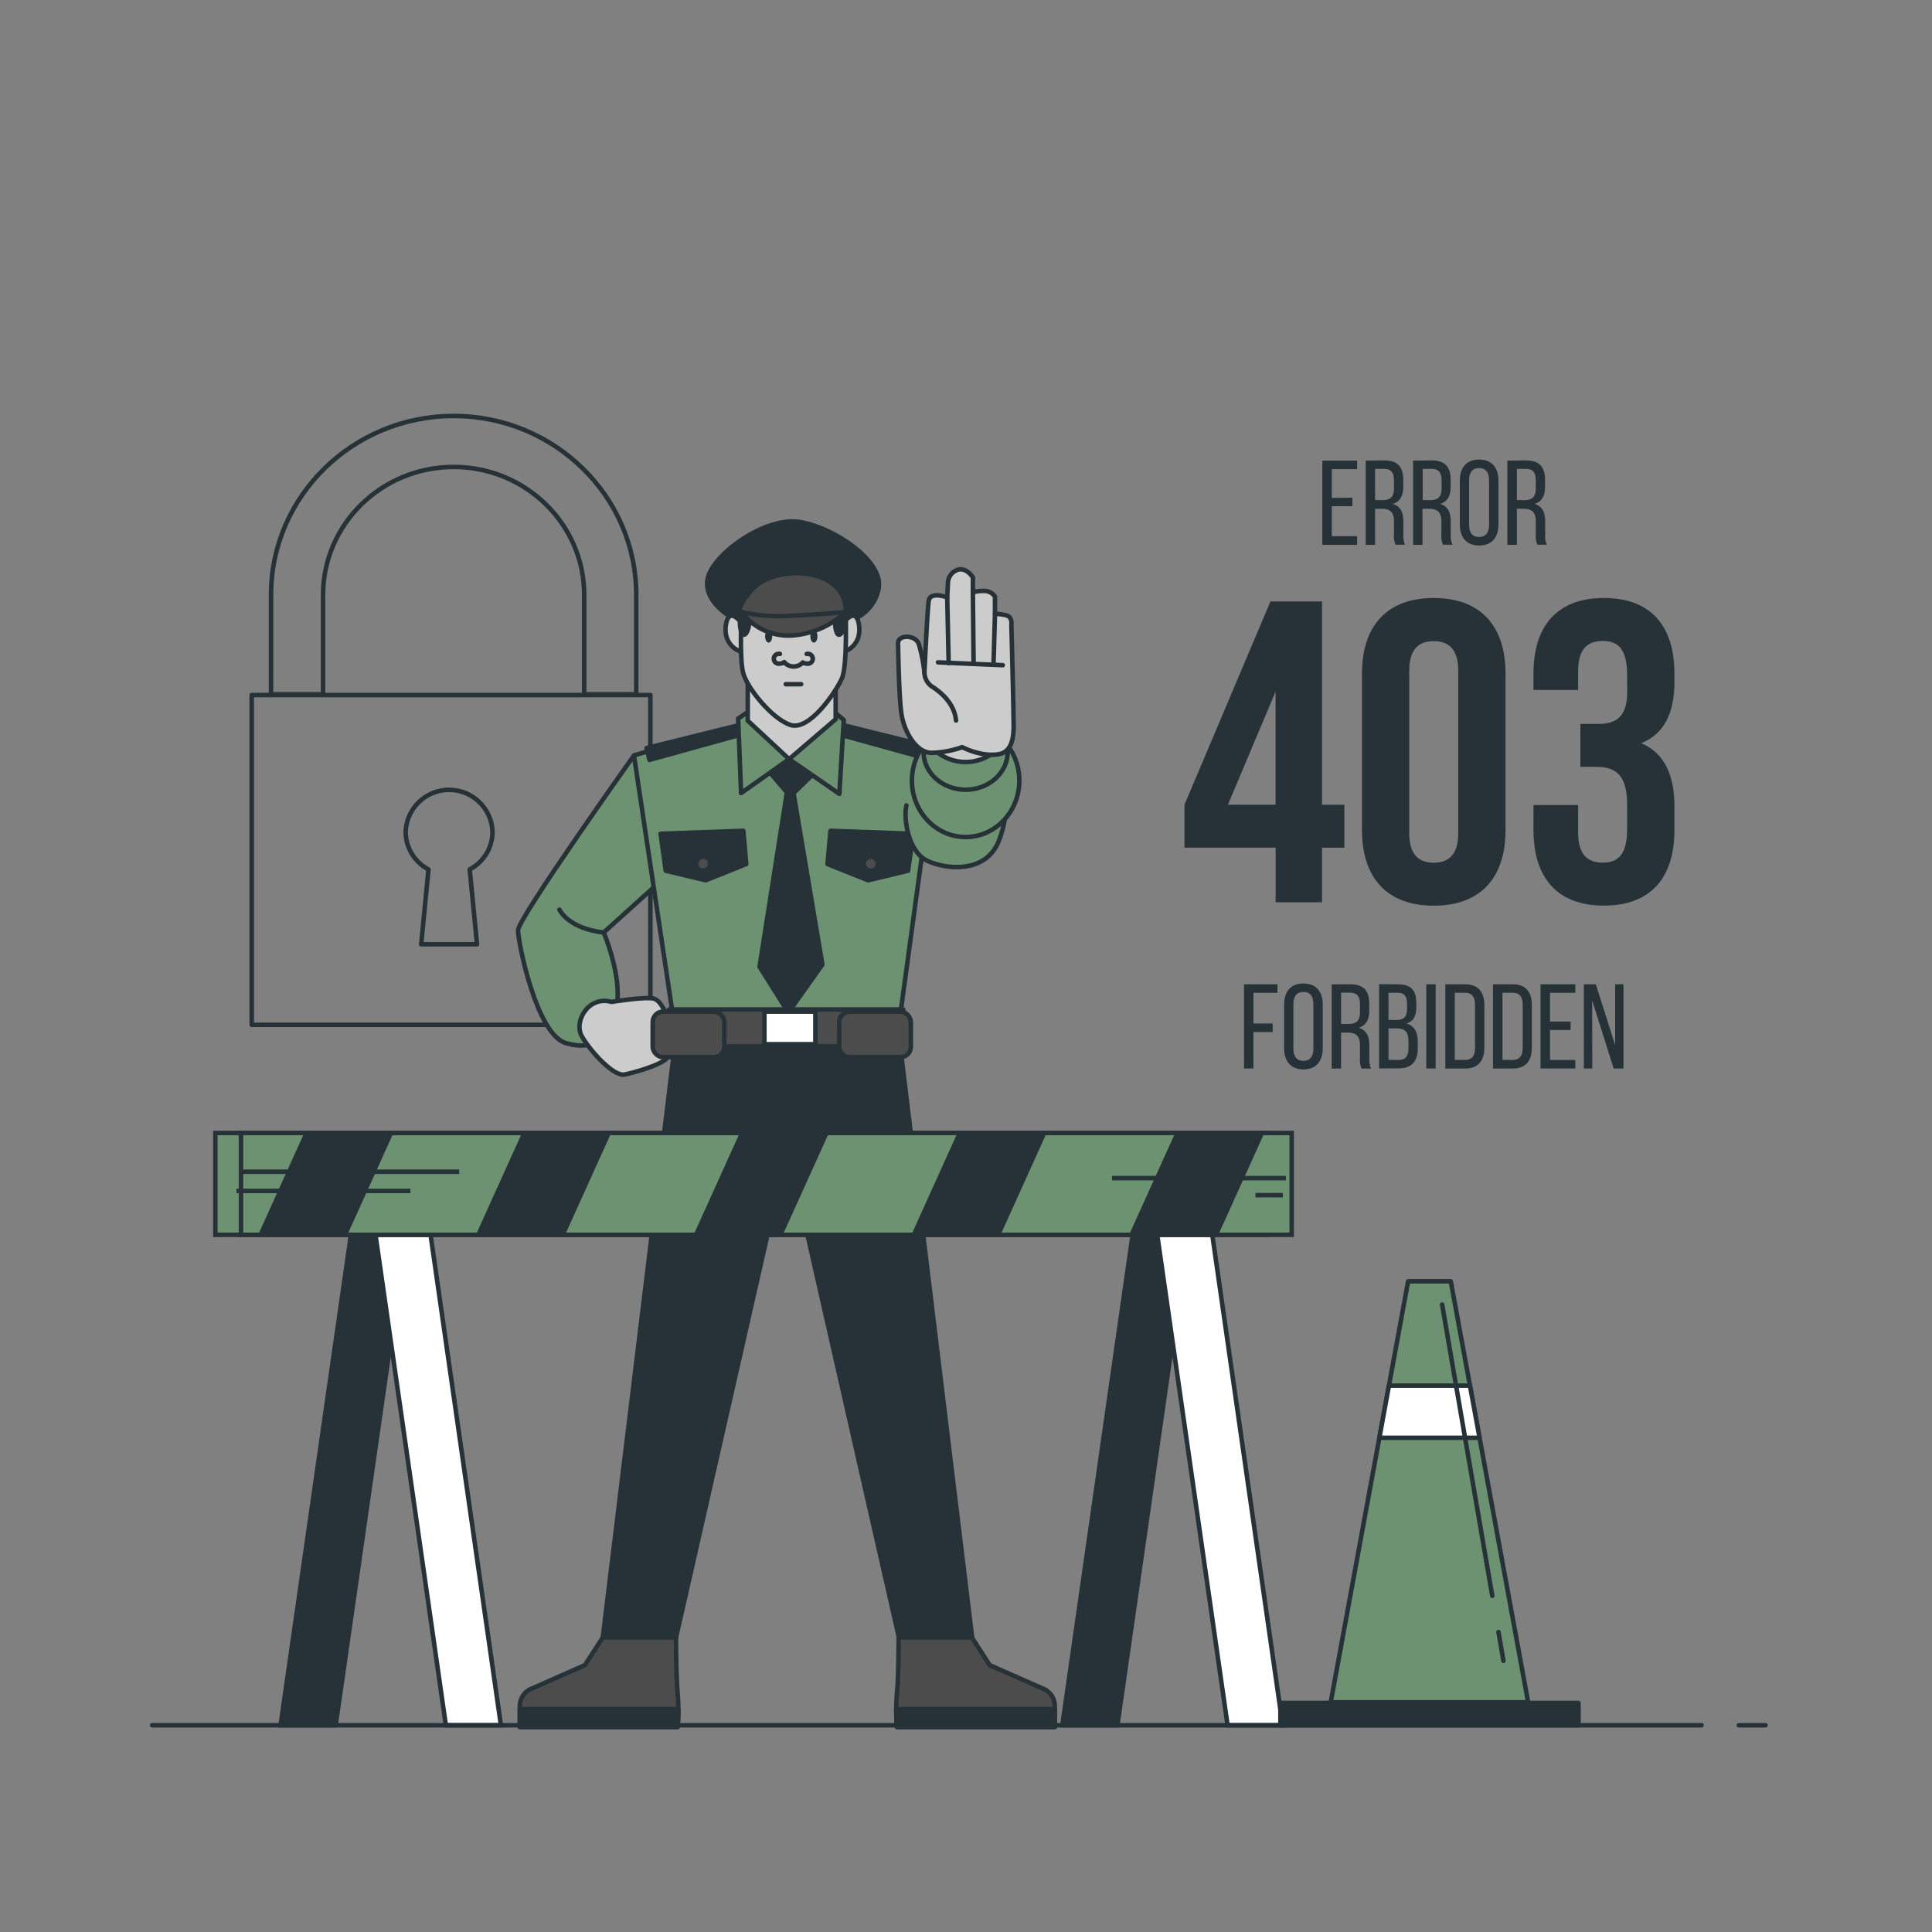 <svg xmlns="http://www.w3.org/2000/svg" viewBox="0 0 500 500"><rect x="0" y="0" width="500" height="500" fill="#808080" stroke="none"/><g id="freepik--Padlock--inject-63"><path d="M83.61,179.69V153.92c0-18.24,15.16-33.08,33.79-33.08s33.79,14.84,33.79,33.08v25.77h13.47V153.92c0-25.51-21.2-46.27-47.26-46.27s-47.26,20.76-47.26,46.27v25.77Z" style="fill:none;stroke:#263238;stroke-linecap:round;stroke-linejoin:round;stroke-width:1.166px"></path><rect x="65.14" y="179.87" width="103.18" height="85.35" style="fill:none;stroke:#263238;stroke-linecap:round;stroke-linejoin:round;stroke-width:1.166px"></rect><path d="M127.46,215.32a11.24,11.24,0,0,0-22.47,0,11,11,0,0,0,5.9,9.68L109,244.38h14.45L121.56,225A11,11,0,0,0,127.46,215.32Z" style="fill:none;stroke:#263238;stroke-linecap:round;stroke-linejoin:round;stroke-width:1.166px"></path></g><g id="freepik--Character--inject-63"><polygon points="232.64 267.99 206.95 266.3 206.95 265.88 203.79 266.09 200.64 265.88 200.64 266.3 174.95 267.99 156 423.79 174.95 423.79 203.16 299.57 204.43 299.57 232.64 423.79 251.59 423.79 232.64 267.99" style="fill:#263238;stroke:#263238;stroke-linecap:round;stroke-linejoin:round;stroke-width:1.166px"></polygon><path d="M156,423.78l-4.63,7.16-14.32,6.32a4.88,4.88,0,0,0-2.52,4.21v5.47h40.84a54.21,54.21,0,0,0,0-8.84c-.42-4.21-.42-14.32-.42-14.32Z" style="fill:#4c4c4c;stroke:#263238;stroke-linecap:round;stroke-linejoin:round;stroke-width:1.166px"></path><path d="M134.53,442.31v4.63h40.84s.19-2,.19-4.63Z" style="fill:#263238;stroke:#263238;stroke-linecap:round;stroke-linejoin:round;stroke-width:1.166px"></path><path d="M251.51,423.78l4.63,7.16,14.32,6.32a4.88,4.88,0,0,1,2.52,4.21v5.47H232.14a54.21,54.21,0,0,1,0-8.84c.42-4.21.42-14.32.42-14.32Z" style="fill:#4c4c4c;stroke:#263238;stroke-linecap:round;stroke-linejoin:round;stroke-width:1.166px"></path><path d="M273,442.31v4.63H232.14s-.18-2-.19-4.63Z" style="fill:#263238;stroke:#263238;stroke-linecap:round;stroke-linejoin:round;stroke-width:1.166px"></path><path d="M164.07,195.51s-30,42.16-30,45.25,4.77,26.95,12.35,29.19,11.79-1.68,13.19-9.54-3.37-19.09-3.37-19.09l14-12.63Z" style="fill:#6D9271;stroke:#263238;stroke-linecap:round;stroke-linejoin:round;stroke-width:1.166px"></path><path d="M158.25,259.29s8.7-1.41,10.95-.85,3.93,5.9,3.93,5.9.84,7.86-.57,9.54-8.14,3.65-10.94,4.21-8.71-5.89-11-9.82S152.35,257.6,158.25,259.29Z" style="fill:#ccc;stroke:#263238;stroke-linecap:round;stroke-linejoin:round;stroke-width:1.166px"></path><polygon points="170.38 193.6 164.07 195.51 174.01 261.86 233.09 261.86 242.08 195.89 234.05 192.83 204.41 186.33 170.38 193.6" style="fill:#6D9271;stroke:#263238;stroke-linecap:round;stroke-linejoin:round;stroke-width:1.166px"></polygon><polygon points="236.34 215.78 235.01 225.34 224.68 227.82 214.16 223.62 214.93 215.01 236.34 215.78" style="fill:#263238;stroke:#263238;stroke-linecap:round;stroke-linejoin:round;stroke-width:1.166px"></polygon><circle cx="225.35" cy="223.52" r="1.82" style="fill:#4c4c4c;stroke:#263238;stroke-linecap:round;stroke-linejoin:round;stroke-width:1.166px"></circle><polygon points="198.1 198.57 203.65 205.07 196.57 250.19 204.03 262.05 212.83 249.62 205.37 205.26 211.68 199.14 204.99 190.54 198.1 198.57" style="fill:#263238;stroke:#263238;stroke-linecap:round;stroke-linejoin:round;stroke-width:1.166px"></polygon><polygon points="192.75 187.29 167.32 193.6 168.09 196.66 192.94 189.77 192.75 187.29" style="fill:#263238;stroke:#263238;stroke-linecap:round;stroke-linejoin:round;stroke-width:1.166px"></polygon><polygon points="213.59 186.52 239.02 192.83 238.26 195.89 213.4 189.01 213.59 186.52" style="fill:#263238;stroke:#263238;stroke-linecap:round;stroke-linejoin:round;stroke-width:1.166px"></polygon><path d="M239,192.83s9.62,2.17,15.51,5.54,7.3,10.95,3.93,19.37-13.75,7.3-18.52,5-6.18-10.66-5.34-14.31" style="fill:#6D9271;stroke:#263238;stroke-linecap:round;stroke-linejoin:round;stroke-width:1.166px"></path><polygon points="193.9 184.04 191.03 185.95 191.79 205.26 204.22 196.47 217.22 205.45 218.37 186.33 214.93 183.46 193.9 184.04" style="fill:#6D9271;stroke:#263238;stroke-linecap:round;stroke-linejoin:round;stroke-width:1.166px"></polygon><path d="M219,161.07s7.06-1.72,8.39-8.78S216,136.64,207.18,135.12s-21.75,7.63-23.85,13.93,6.1,12.59,14.88,13.93S219,161.07,219,161.07Z" style="fill:#263238;stroke:#263238;stroke-linecap:round;stroke-linejoin:round;stroke-width:1.166px"></path><path d="M192.68,162.22s-3.82-5.92-4.77-.77,3.05,7.44,4.77,7.25S192.68,162.22,192.68,162.22Z" style="fill:#ccc;stroke:#263238;stroke-linecap:round;stroke-linejoin:round;stroke-width:1.166px"></path><path d="M217.49,162.22s3.82-5.92,4.77-.77-3,7.44-4.77,7.25S217.49,162.22,217.49,162.22Z" style="fill:#ccc;stroke:#263238;stroke-linecap:round;stroke-linejoin:round;stroke-width:1.166px"></path><polygon points="193.52 173.9 193.52 186.52 204.22 196.47 216.27 186.14 216.27 174.29 193.52 173.9" style="fill:#ccc;stroke:#263238;stroke-linecap:round;stroke-linejoin:round;stroke-width:1.166px"></polygon><path d="M191.92,158.4s-.58,11.83.38,15.65,7.25,11.83,12.21,13.55,11.83-8.59,13.36-12,.95-17.94.95-17.94-2.09-5-6.29-6.48S195.35,147,191.92,158.4Z" style="fill:#ccc;stroke:#263238;stroke-linecap:round;stroke-linejoin:round;stroke-width:1.166px"></path><path d="M199.85,164.68c0,.9-.41,1.63-.92,1.63s-.92-.73-.92-1.63.41-1.63.92-1.63S199.85,163.78,199.85,164.68Z" style="fill:#263238"></path><path d="M211.56,164.68c0,.9-.41,1.63-.92,1.63s-.92-.73-.92-1.63.41-1.63.92-1.63S211.56,163.78,211.56,164.68Z" style="fill:#263238"></path><path d="M201.84,169.24a1.28,1.28,0,1,0,0,2.49,1.74,1.74,0,0,0,1.11-.37,3.21,3.21,0,0,0,4.82.08,1.8,1.8,0,0,0,1,.29,1.28,1.28,0,1,0,0-2.49" style="fill:#ccc;stroke:#263238;stroke-linecap:round;stroke-linejoin:round;stroke-width:1.166px"></path><line x1="203.36" y1="177.07" x2="207.35" y2="177.07" style="fill:#ccc;stroke:#263238;stroke-linecap:round;stroke-linejoin:round;stroke-width:1.166px"></line><path d="M191.48,161.27s.14,3.84,1.42,2.84,1.7-7.52.57-8.37S191.48,159.29,191.48,161.27Z" style="fill:#263238;stroke:#263238;stroke-linecap:round;stroke-linejoin:round;stroke-width:1.166px"></path><path d="M216.11,161.27s.15,3.84,1.42,2.84,1.71-7.52.57-8.37S216.11,159.29,216.11,161.27Z" style="fill:#263238;stroke:#263238;stroke-linecap:round;stroke-linejoin:round;stroke-width:1.166px"></path><path d="M191.48,158.15s.43.35.42.52c1.85,1,6.1,2.84,13,3.21a26.56,26.56,0,0,0,14-3.43c0-.51,0-.81,0-.82-.17-4.47-3.49-7.45-7.6-8.59a19.57,19.57,0,0,0-12.24.61,12,12,0,0,0-5.07,3.65C193.48,153.86,190.78,157.59,191.48,158.15Z" style="fill:#4c4c4c;stroke:#263238;stroke-linecap:round;stroke-linejoin:round;stroke-width:1.166px"></path><path d="M191.92,158.4a45.19,45.19,0,0,0,13,.95c8.21-.38,13.92-.95,13.92-.95a22.64,22.64,0,0,1-13.8,6.06A15.14,15.14,0,0,1,191.92,158.4Z" style="fill:#4c4c4c;stroke:#263238;stroke-linecap:round;stroke-linejoin:round;stroke-width:1.166px"></path><polygon points="170.96 215.78 172.29 225.34 182.62 227.82 193.13 223.62 192.37 215.01 170.96 215.78" style="fill:#263238;stroke:#263238;stroke-linecap:round;stroke-linejoin:round;stroke-width:1.166px"></polygon><circle cx="181.95" cy="223.52" r="1.82" style="fill:#4c4c4c;stroke:#263238;stroke-linecap:round;stroke-linejoin:round;stroke-width:1.166px"></circle><rect x="173.13" y="261.25" width="60.63" height="9.54" style="fill:#4c4c4c;stroke:#263238;stroke-linecap:round;stroke-linejoin:round;stroke-width:1.166px"></rect><rect x="168.92" y="261.81" width="18.53" height="11.79" rx="2.67" style="fill:#4c4c4c;stroke:#263238;stroke-linecap:round;stroke-linejoin:round;stroke-width:1.166px"></rect><rect x="217.2" y="261.81" width="18.53" height="11.79" rx="2.67" style="fill:#4c4c4c;stroke:#263238;stroke-linecap:round;stroke-linejoin:round;stroke-width:1.166px"></rect><rect x="197.83" y="261.81" width="13.19" height="8.42" style="fill:#fff;stroke:#263238;stroke-linecap:round;stroke-linejoin:round;stroke-width:1.166px"></rect><path d="M156.28,241.32s-8.42-.56-11.51-5.9" style="fill:none;stroke:#263238;stroke-linecap:round;stroke-linejoin:round;stroke-width:1.166px"></path><ellipse cx="249.9" cy="202.02" rx="13.9" ry="14.6" style="fill:#6D9271;stroke:#263238;stroke-linecap:round;stroke-linejoin:round;stroke-width:1.166px"></ellipse><ellipse cx="249.9" cy="194.63" rx="10.88" ry="9.75" style="fill:#6D9271;stroke:#263238;stroke-linecap:round;stroke-linejoin:round;stroke-width:1.166px"></ellipse><ellipse cx="249.9" cy="187.46" rx="10.88" ry="9.75" style="fill:#ccc;stroke:#263238;stroke-linecap:round;stroke-linejoin:round;stroke-width:1.166px"></ellipse><path d="M232.42,166.44s.19,14.38.92,18.62,3.69,9.77,7.75,9.77a25.53,25.53,0,0,0,7.93-1.47s4.79,2.58,9.4,1.84,3.87-7.19,3.87-10-.55-23.6-.55-23.6.37-2-1.48-2.39a15.8,15.8,0,0,0-2.76-.37v-4.43a3.36,3.36,0,0,0-3.14-1.47c-2.39,0-2.58.55-2.58.55v-4.06s-2-3.23-4.61-1.66a3.68,3.68,0,0,0-1.84,2.95l-.19,3.88s-4.42-1.66-4.79.92S239.24,174,239.24,174a40.86,40.86,0,0,0-1.47-7.38C236.85,164.22,232.42,164.22,232.42,166.44Z" style="fill:#ccc;stroke:#263238;stroke-linecap:round;stroke-linejoin:round;stroke-width:1.166px"></path><line x1="245.14" y1="154.64" x2="245.51" y2="171.6" style="fill:none;stroke:#263238;stroke-linecap:round;stroke-linejoin:round;stroke-width:1.166px"></line><line x1="251.78" y1="153.53" x2="251.97" y2="171.78" style="fill:none;stroke:#263238;stroke-linecap:round;stroke-linejoin:round;stroke-width:1.166px"></line><line x1="257.5" y1="158.88" x2="257.13" y2="171.6" style="fill:none;stroke:#263238;stroke-linecap:round;stroke-linejoin:round;stroke-width:1.166px"></line><line x1="242.75" y1="171.42" x2="259.53" y2="172.15" style="fill:none;stroke:#263238;stroke-linecap:round;stroke-linejoin:round;stroke-width:1.166px"></line><path d="M239.24,174a4.51,4.51,0,0,0,1.81,3.58c1.82,1.14,5.92,4.1,6.37,8.88" style="fill:none;stroke:#263238;stroke-linecap:round;stroke-linejoin:round;stroke-width:1.166px"></path></g><g id="freepik--Text--inject-63"><path d="M350,128.81V131h-5.33v7.76h6.55V141h-9v-21.8h9v2.21h-6.55v7.44Z" style="fill:#263238"></path><path d="M358.3,119.16c3.42,0,4.86,1.74,4.86,5v1.78c0,2.4-.84,3.89-2.71,4.48,2,.59,2.74,2.21,2.74,4.55v3.4a5.49,5.49,0,0,0,.43,2.61h-2.46a5.7,5.7,0,0,1-.4-2.64v-3.43c0-2.46-1.15-3.24-3.18-3.24h-1.71V141h-2.43v-21.8Zm-.63,10.28c1.94,0,3.09-.63,3.09-3v-2.09c0-2-.72-3-2.52-3h-2.37v8.07Z" style="fill:#263238"></path><path d="M370.57,119.16c3.43,0,4.86,1.74,4.86,5v1.78c0,2.4-.84,3.89-2.71,4.48,2,.59,2.74,2.21,2.74,4.55v3.4a5.37,5.37,0,0,0,.44,2.61h-2.46a5.66,5.66,0,0,1-.41-2.64v-3.43c0-2.46-1.15-3.24-3.18-3.24h-1.71V141h-2.43v-21.8ZM370,129.44c1.93,0,3.08-.63,3.08-3v-2.09c0-2-.71-3-2.52-3h-2.37v8.07Z" style="fill:#263238"></path><path d="M377.8,124.42c0-3.33,1.65-5.48,5-5.48s5,2.15,5,5.48V135.7c0,3.3-1.65,5.48-5,5.48s-5-2.18-5-5.48Zm2.4,11.4c0,2,.84,3.15,2.58,3.15s2.59-1.15,2.59-3.15V124.3c0-2-.81-3.15-2.59-3.15s-2.58,1.18-2.58,3.15Z" style="fill:#263238"></path><path d="M395,119.16c3.43,0,4.86,1.74,4.86,5v1.78c0,2.4-.84,3.89-2.71,4.48,2,.59,2.74,2.21,2.74,4.55v3.4a5.37,5.37,0,0,0,.44,2.61h-2.46a5.66,5.66,0,0,1-.41-2.64v-3.43c0-2.46-1.15-3.24-3.18-3.24h-1.71V141H390.1v-21.8Zm-.62,10.28c1.93,0,3.08-.63,3.08-3v-2.09c0-2-.71-3-2.52-3h-2.37v8.07Z" style="fill:#263238"></path><path d="M329.38,264.88v2.21h-5v9.44h-2.43v-21.8h8.66v2.21h-6.23v7.94Z" style="fill:#263238"></path><path d="M332.33,260c0-3.33,1.66-5.48,5-5.48s5,2.15,5,5.48v11.28c0,3.3-1.65,5.48-5,5.48s-5-2.18-5-5.48Zm2.4,11.4c0,2,.84,3.15,2.59,3.15s2.58-1.15,2.58-3.15V259.87c0-2-.81-3.15-2.58-3.15s-2.59,1.18-2.59,3.15Z" style="fill:#263238"></path><path d="M349.5,254.73c3.42,0,4.86,1.74,4.86,5v1.78c0,2.4-.84,3.89-2.71,4.48,2,.59,2.74,2.21,2.74,4.55v3.4a5.37,5.37,0,0,0,.44,2.61h-2.46a5.53,5.53,0,0,1-.41-2.64v-3.43c0-2.46-1.15-3.24-3.18-3.24h-1.71v9.31h-2.43v-21.8ZM348.88,265c1.93,0,3.08-.63,3.08-3v-2.09c0-2-.72-3-2.52-3h-2.37V265Z" style="fill:#263238"></path><path d="M361.8,254.73c3.4,0,4.74,1.62,4.74,4.83v1c0,2.31-.66,3.74-2.56,4.33,2.12.6,2.93,2.28,2.93,4.68v1.83c0,3.28-1.59,5.11-5,5.11h-5v-21.8Zm-.59,9.25c1.93,0,2.93-.62,2.93-2.9V259.8c0-1.93-.66-2.86-2.4-2.86h-2.4v7Zm.72,10.34c1.77,0,2.58-.93,2.58-3v-1.93c0-2.43-1-3.24-3.05-3.24h-2.12v8.13Z" style="fill:#263238"></path><path d="M371.55,254.73v21.8h-2.43v-21.8Z" style="fill:#263238"></path><path d="M379.15,254.73c3.4,0,5,2,5,5.42v11c0,3.34-1.56,5.39-5,5.39h-5.1v-21.8Zm0,19.59c1.75,0,2.59-1.09,2.59-3.08V260c0-2-.84-3.08-2.62-3.08h-2.62v17.38Z" style="fill:#263238"></path><path d="M391.49,254.73c3.39,0,4.95,2,4.95,5.42v11c0,3.34-1.56,5.39-4.95,5.39h-5.11v-21.8Zm0,19.59c1.74,0,2.58-1.09,2.58-3.08V260c0-2-.84-3.08-2.61-3.08h-2.62v17.38Z" style="fill:#263238"></path><path d="M406.47,264.38v2.18h-5.33v7.76h6.55v2.21h-9v-21.8h9v2.21h-6.55v7.44Z" style="fill:#263238"></path><path d="M412.08,276.53H409.9v-21.8H413l5,15.76V254.73h2.15v21.8h-2.53l-5.57-17.63Z" style="fill:#263238"></path><path d="M306.54,208.26l22.25-52.61h13.35v52.61h5.78v11.12h-5.78V233.5h-12V219.38H306.54Zm23.58,0V179l-12.34,29.25Z" style="fill:#263238"></path><path d="M352.48,174.33c0-12.45,6.56-19.57,18.57-19.57s18.58,7.12,18.58,19.57v40.49c0,12.46-6.57,19.57-18.58,19.57s-18.57-7.11-18.57-19.57Zm12.23,41.27c0,5.56,2.45,7.67,6.34,7.67s6.34-2.11,6.34-7.67v-42c0-5.57-2.44-7.68-6.34-7.68s-6.34,2.11-6.34,7.68Z" style="fill:#263238"></path><path d="M421.1,174.78c0-7-2.44-8.9-6.34-8.9s-6.34,2.11-6.34,7.68v5H396.86v-4.23c0-12.45,6.22-19.57,18.24-19.57s18.24,7.12,18.24,19.57v2c0,8.34-2.67,13.57-8.57,16,6.12,2.67,8.57,8.45,8.57,16.35v6.12c0,12.46-6.23,19.57-18.24,19.57s-18.24-7.11-18.24-19.57v-6.45h11.56v7.23c0,5.56,2.45,7.67,6.34,7.67s6.34-1.89,6.34-8.78v-6.12c0-7.23-2.44-9.9-8-9.9H409V187.35h4.78c4.56,0,7.34-2,7.34-8.23Z" style="fill:#263238"></path></g><g id="freepik--security-barrier--inject-63"><polygon points="86.87 446.5 72.61 446.5 91.62 313.99 105.88 313.99 86.87 446.5" style="fill:#263238;stroke:#263238;stroke-miterlimit:10;stroke-width:1.166px"></polygon><polygon points="115.39 446.5 129.64 446.5 110.63 313.99 96.38 313.99 115.39 446.5" style="fill:#fff;stroke:#263238;stroke-miterlimit:10;stroke-width:1.166px"></polygon><polygon points="289.18 446.5 274.93 446.5 293.93 313.99 308.19 313.99 289.18 446.5" style="fill:#263238;stroke:#263238;stroke-miterlimit:10;stroke-width:1.166px"></polygon><polygon points="317.7 446.5 331.95 446.5 312.94 313.99 298.69 313.99 317.7 446.5" style="fill:#fff;stroke:#263238;stroke-miterlimit:10;stroke-width:1.166px"></polygon><rect x="55.73" y="293.21" width="271.93" height="26.36" style="fill:#6D9271;stroke:#263238;stroke-miterlimit:10;stroke-width:1.166px"></rect><rect x="62.36" y="293.21" width="271.93" height="26.36" style="fill:#6D9271;stroke:#263238;stroke-miterlimit:10;stroke-width:1.166px"></rect><polygon points="66.81 319.57 89.89 319.57 101.82 293.21 78.74 293.21 66.81 319.57" style="fill:#263238"></polygon><polygon points="158.17 293.21 135.09 293.21 123.16 319.57 146.24 319.57 158.17 293.21" style="fill:#263238"></polygon><polygon points="327.21 293.21 304.13 293.21 292.21 319.57 315.29 319.57 327.21 293.21" style="fill:#263238"></polygon><polygon points="270.87 293.21 247.78 293.21 235.86 319.57 258.94 319.57 270.87 293.21" style="fill:#263238"></polygon><polygon points="214.52 293.21 191.44 293.21 179.51 319.57 202.59 319.57 214.52 293.21" style="fill:#263238"></polygon><line x1="332.8" y1="304.9" x2="287.8" y2="304.9" style="fill:none;stroke:#263238;stroke-miterlimit:10;stroke-width:1.166px"></line><line x1="332.01" y1="309.31" x2="324.91" y2="309.31" style="fill:none;stroke:#263238;stroke-miterlimit:10;stroke-width:1.166px"></line><line x1="61.21" y1="308.21" x2="106.21" y2="308.21" style="fill:none;stroke:#263238;stroke-miterlimit:10;stroke-width:1.166px"></line><line x1="62" y1="303.25" x2="118.84" y2="303.25" style="fill:none;stroke:#263238;stroke-miterlimit:10;stroke-width:1.166px"></line><rect x="331.37" y="440.72" width="77.14" height="5.79" style="fill:#263238;stroke:#263238;stroke-linecap:round;stroke-linejoin:round;stroke-width:1.166px"></rect><polygon points="395.49 440.56 344.39 440.56 364.42 331.6 375.46 331.6 395.49 440.56" style="fill:#6D9271;stroke:#263238;stroke-linecap:round;stroke-linejoin:round;stroke-width:1.166px"></polygon><polygon points="356.98 372.1 382.91 372.1 380.42 358.6 359.46 358.6 356.98 372.1" style="fill:#fff;stroke:#263238;stroke-linecap:round;stroke-linejoin:round;stroke-width:1.166px"></polygon><line x1="387.81" y1="422.37" x2="389.09" y2="429.82" style="fill:#6D9271;stroke:#263238;stroke-linecap:round;stroke-linejoin:round;stroke-width:1.166px"></line><line x1="373.22" y1="337.62" x2="386.2" y2="413" style="fill:#6D9271;stroke:#263238;stroke-linecap:round;stroke-linejoin:round;stroke-width:1.166px"></line></g><g id="freepik--Floor--inject-63"><line x1="450.01" y1="446.5" x2="456.92" y2="446.5" style="fill:none;stroke:#263238;stroke-linecap:round;stroke-linejoin:round;stroke-width:1.166px"></line><line x1="39.37" y1="446.5" x2="440.36" y2="446.5" style="fill:none;stroke:#263238;stroke-linecap:round;stroke-linejoin:round;stroke-width:1.166px"></line></g></svg>